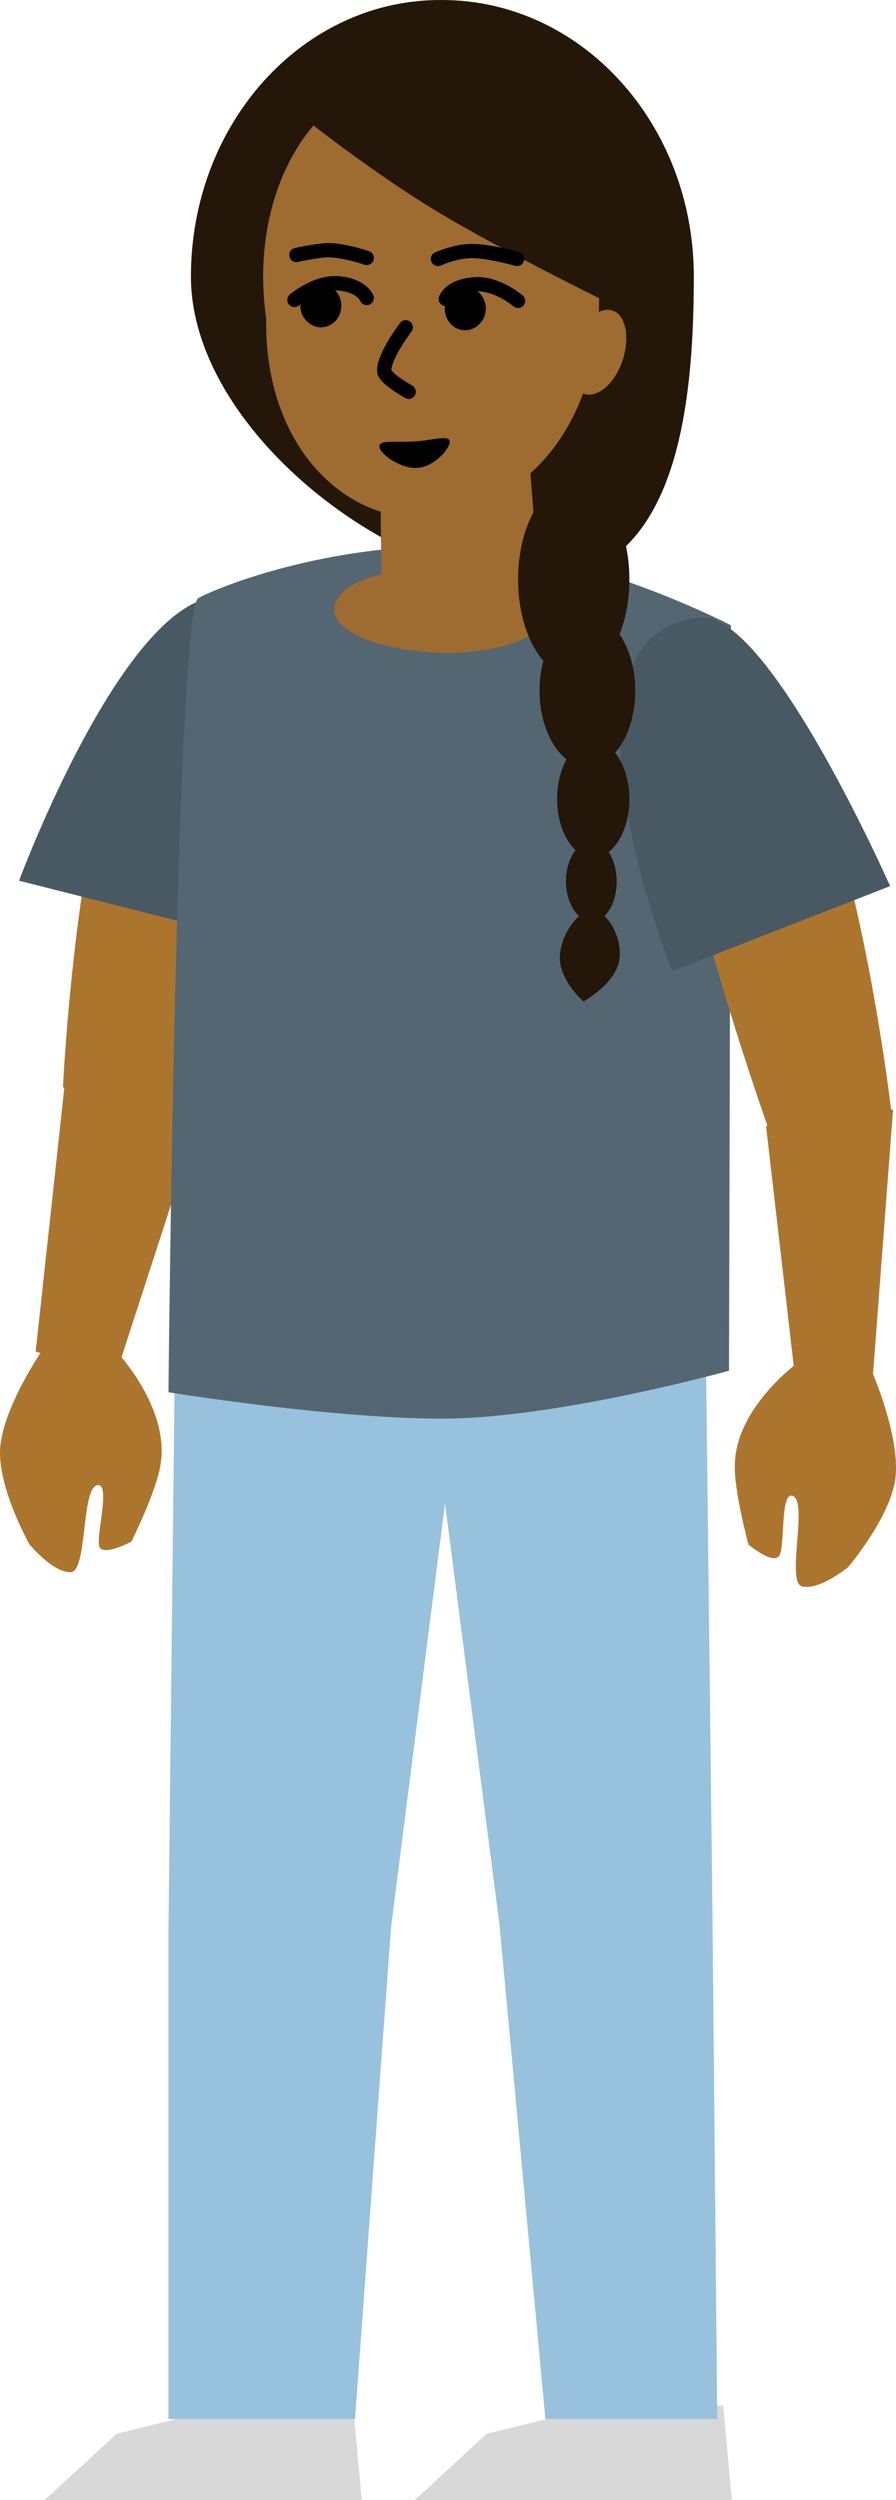 <svg version="1.1" xmlns="http://www.w3.org/2000/svg" xmlns:xlink="http://www.w3.org/1999/xlink" width="91.755" height="255.901" viewBox="0,0,91.755,255.901"><g transform="translate(-185.397,-53.149)"><g data-paper-data="{&quot;isPaintingLayer&quot;:true}" fill-rule="nonzero" stroke-linejoin="miter" stroke-miterlimit="10" stroke-dasharray="" stroke-dashoffset="0" style="mix-blend-mode: normal"><g data-paper-data="{&quot;origPos&quot;:null,&quot;index&quot;:null}" stroke="none" stroke-width="1" stroke-linecap="butt"><path d="M189.949,309.05l7.4,-6.8l9.4,-2.3l14.8,-0.6l0.9,9.7z" fill="#d8d8d8"/><path d="M202.649,300.75v-50.1l0.7,-62.3h30l-7.9,62l-3.7,50.4z" fill="#98c1dd"/></g><g data-paper-data="{&quot;index&quot;:null}" stroke="none" stroke-width="1" stroke-linecap="butt"><path d="M227.849,309.05l7.4,-6.8l9.4,-2.3l14.8,-0.6l0.9,9.7z" fill="#d8d8d8"/><path d="M241.249,300.75l-4.7,-50.6l-8,-61.8h29.1l0.7,60.1l0.5,52.3z" fill="#98c1dd"/></g><g data-paper-data="{&quot;origPos&quot;:null,&quot;index&quot;:null}" stroke="none" stroke-width="1" stroke-linecap="butt"><path d="M191.849,164.394c0,0 2.3,-50 14.9,-46.6c7,1.7 -1.1,48.6 -1.1,48.6c0,0 -5.4,1.7 -8.6,1.3c-3.1,-0.4 -5.2,-3.3 -5.2,-3.3z" fill="#ac752d"/><path d="M187.349,143.294c0,0 11.5,-31 21.6,-29c11.5,2.2 2.5,35.1 2.5,35.1z" fill="#485963"/></g><g data-paper-data="{&quot;origPos&quot;:null,&quot;index&quot;:null}" fill="#ac752d" stroke="none" stroke-width="1" stroke-linecap="butt"><g data-paper-data="{&quot;origPos&quot;:null}"><path d="M192.049,163.894c0,0 4.6,-0.8 7.3,-1c3.6,-0.3 6.7,3.9 6.7,3.9l-8.8,27.1l-8.2,-2.4z" data-paper-data="{&quot;origPos&quot;:null}"/></g><path d="M192.533,214.067c-1.824,-0.054 -4.126,-2.852 -4.126,-2.852c0,0 -3.095,-5.502 -3.008,-9.562c0.145,-4.354 4.54,-10.623 4.54,-10.623l7.277,0.313c0,0 5.665,5.907 4.603,11.813c-0.424,2.668 -2.959,7.775 -2.959,7.775c0,0 -2.741,1.498 -3.274,0.578c-0.434,-0.901 1.178,-6.495 -0.175,-6.354c-1.765,0.162 -0.994,9.181 -2.877,8.912z" data-paper-data="{&quot;origPos&quot;:null,&quot;index&quot;:null,&quot;origRot&quot;:0}"/></g><path d="M231.349,198.35c-11.6,0.1 -28.7,-2.7 -28.7,-2.7c0,0 0.767,-80.089 3.067,-81.289c2.4,-1.3 13.333,-5.511 26.333,-5.311c13,0.2 28.2,8.1 28.2,8.1l-0.2,76.3c0,0 -16.9,4.7 -28.7,4.9z" data-paper-data="{&quot;origPos&quot;:null,&quot;index&quot;:null}" fill="#536672" stroke="none" stroke-width="1" stroke-linecap="butt"/><g data-paper-data="{&quot;index&quot;:null}" stroke="none" stroke-width="1" stroke-linecap="butt"><path d="M264.049,168.55c0,0 -18.4,-51.6 -7.2,-51.3c14.3,-0.3 19.9,50.3 19.9,50.3c0,0 -3.8,2 -6.3,2.2c-2.5,0.2 -6.4,-1.2 -6.4,-1.2z" fill="#ac752d"/><path d="M254.249,152.55c0,0 -13.8,-34.4 2.8,-36.2c7,-0.8 19.5,27.5 19.5,27.5z" fill="#485963"/></g><g data-paper-data="{&quot;index&quot;:null}" fill="#ac752d" stroke="none" stroke-width="1" stroke-linecap="butt"><path d="M267.049,196.15l-3.2,-27.7c0,0 3.5,-3.9 6.7,-3.3c2.3,0.4 6.3,1.6 6.3,1.6l-2.1,27.7z"/><path d="M267.649,215.55c-1.9,-0.1 0.6,-8.8 -1.1,-9.3c-1.3,-0.4 -0.7,5.4 -1.4,6.2c-0.7,0.8 -3.1,-1.2 -3.1,-1.2c0,0 -1.5,-5.5 -1.4,-8.2c0.1,-6 6.8,-10.7 6.8,-10.7l7.2,1.1c0,0 3.1,7 2.4,11.3c-0.7,4 -4.8,8.8 -4.8,8.8c0,0 -2.8,2.3 -4.6,2z"/></g><path d="M230.649,53.15c14.3,0 25.8,12.7 25.8,28.3c0,15.6 -2.5,31.3 -16.7,31.3c-14.2,0 -34.8,-15.6 -34.8,-31.3c0,-15.7 11.5,-28.4 25.7,-28.3z" data-paper-data="{&quot;origPos&quot;:null,&quot;index&quot;:null}" fill="#241608" stroke="none" stroke-width="1" stroke-linecap="butt"/><g data-paper-data="{&quot;index&quot;:null}" fill="#9e6b30" stroke="none" stroke-width="1" stroke-linecap="butt"><path d="M240.449,111.05c0,0 3.5,1.2 2,4.6c-3.9,6.9 -22.7,4.5 -22.8,0c-0.1,-2.8 4.8,-3.7 4.8,-3.7l-0.1,-9.1l15.2,-3.4z" data-paper-data="{&quot;origPos&quot;:null}"/><path d="M248.149,84.95c1.3,0.4 1.8,2.7 1,5.1c-0.8,2.4 -2.6,3.9 -4,3.4c-1.3,-0.4 -1.8,-2.7 -1,-5.1c0.8,-2.3 2.6,-3.9 4,-3.4z" data-paper-data="{&quot;origPos&quot;:null}"/><path d="M212.669,85.85c-2,-13.7 5.48,-25.8 16.88,-25.2c15,0.7 17.2,10.3 17.2,23.1c0,12.8 -7.6,22.5 -19.4,22.3c-6.8,-0.3 -14.7,-7.1 -14.7,-19.9z" data-paper-data="{&quot;origPos&quot;:null}"/></g><path d="M227.449,98.35c1.8,0 4,-0.8 4,0c0,0.8 -1.7,2.7 -3.5,2.7c-1.7,0 -3.7,-1.5 -3.7,-2.2c0,-0.7 1.5,-0.4 3.2,-0.5z" data-paper-data="{&quot;index&quot;:null}" fill="#000000" stroke="none" stroke-width="1" stroke-linecap="butt"/><path d="M227.249,93.25c0,0 -2.5,-1.4 -2.5,-2.1c-0.1,-1.5 2.2,-4.5 2.2,-4.5" data-paper-data="{&quot;index&quot;:null}" fill="none" stroke="#000000" stroke-width="1.46" stroke-linecap="round"/><path d="M229.749,74.55c-7.2,-4.4 -14.6,-10.4 -14.6,-10.4c0,0 9.359,-13.489 25,-5.15c11.207,5.975 9.8,26.25 9.8,26.25c0,0 -13,-6.3 -20.2,-10.7z" data-paper-data="{&quot;origPos&quot;:null,&quot;index&quot;:null}" fill="#241608" stroke="none" stroke-width="1" stroke-linecap="butt"/><g data-paper-data="{&quot;index&quot;:null}"><path d="M230.249,79.65c0,0 2,-0.9 3.7,-0.8c1.5,0 4.4,0.8 4.4,0.8" fill="none" stroke="#000000" stroke-width="1.46" stroke-linecap="round"/><g><path d="M231.049,83.75c0,0 0.4,-1.3 2.9,-1.5c2.3,-0.2 4.5,1.7 4.5,1.7" fill="none" stroke="#000000" stroke-width="1.46" stroke-linecap="round"/><path d="M233.049,86.95c-1.2,0 -2.1,-1 -2.1,-2.2c0,-1.2 0.9,-2.2 2.1,-2.2c1.2,0 2.1,1 2.1,2.2c0,1.2 -1,2.2 -2.1,2.2z" fill="#000000" stroke="none" stroke-width="1" stroke-linecap="butt"/></g></g><g data-paper-data="{&quot;index&quot;:null}"><path d="M215.749,79.25c0,0 1.7,-0.4 3.2,-0.5c1.7,0 4,0.8 4,0.8" fill="none" stroke="#000000" stroke-width="1.46" stroke-linecap="round"/><g><path d="M215.549,83.85c0,0 2.2,-1.9 4.5,-1.7c2.4,0.2 2.9,1.5 2.9,1.5" fill="none" stroke="#000000" stroke-width="1.46" stroke-linecap="round"/><path d="M216.149,84.45c0,-1.2 0.9,-2.2 2.1,-2.2c1.2,0 2.1,1 2.1,2.2c0,1.2 -0.9,2.2 -2.1,2.2c-1.1,0 -2.1,-1 -2.1,-2.2z" fill="#000000" stroke="none" stroke-width="1" stroke-linecap="butt"/></g></g><g data-paper-data="{&quot;origPos&quot;:null,&quot;index&quot;:null}" fill="#241608" stroke="none" stroke-width="1" stroke-linecap="butt"><path d="M244.149,102.45c3.1,0 5.7,4.5 5.7,10c0,5.5 -2.6,10 -5.7,10c-3.1,0 -5.7,-4.5 -5.7,-10c0,-5.5 2.6,-10 5.7,-10z"/><path d="M245.549,131.65c-2.7,0 -4.9,-3.5 -4.9,-7.8c0,-4.3 2.2,-7.8 4.9,-7.8c2.7,0 4.9,3.5 4.9,7.8c0,4.3 -2.2,7.8 -4.9,7.8z"/><path d="M246.149,140.95c-2,0 -3.7,-2.7 -3.7,-6c0,-3.3 1.6,-6 3.7,-6c2,0 3.7,2.7 3.7,6c0,3.3 -1.7,6 -3.7,6z"/><path d="M245.949,147.45c-1.4,0 -2.6,-1.9 -2.6,-4.1c0,-2.2 1.2,-4.1 2.6,-4.1c1.4,0 2.6,1.8 2.6,4.1c0,2.3 -1.1,4.1 -2.6,4.1z"/><path d="M246.149,146.25c1.1,0.1 2.9,2.3 2.7,4.9c-0.2,2.6 -3.7,4.5 -3.7,4.5c0,0 -2.7,-2.3 -2.4,-4.9c0.3,-2.6 2.3,-4.6 3.4,-4.5z"/></g></g></g></svg>